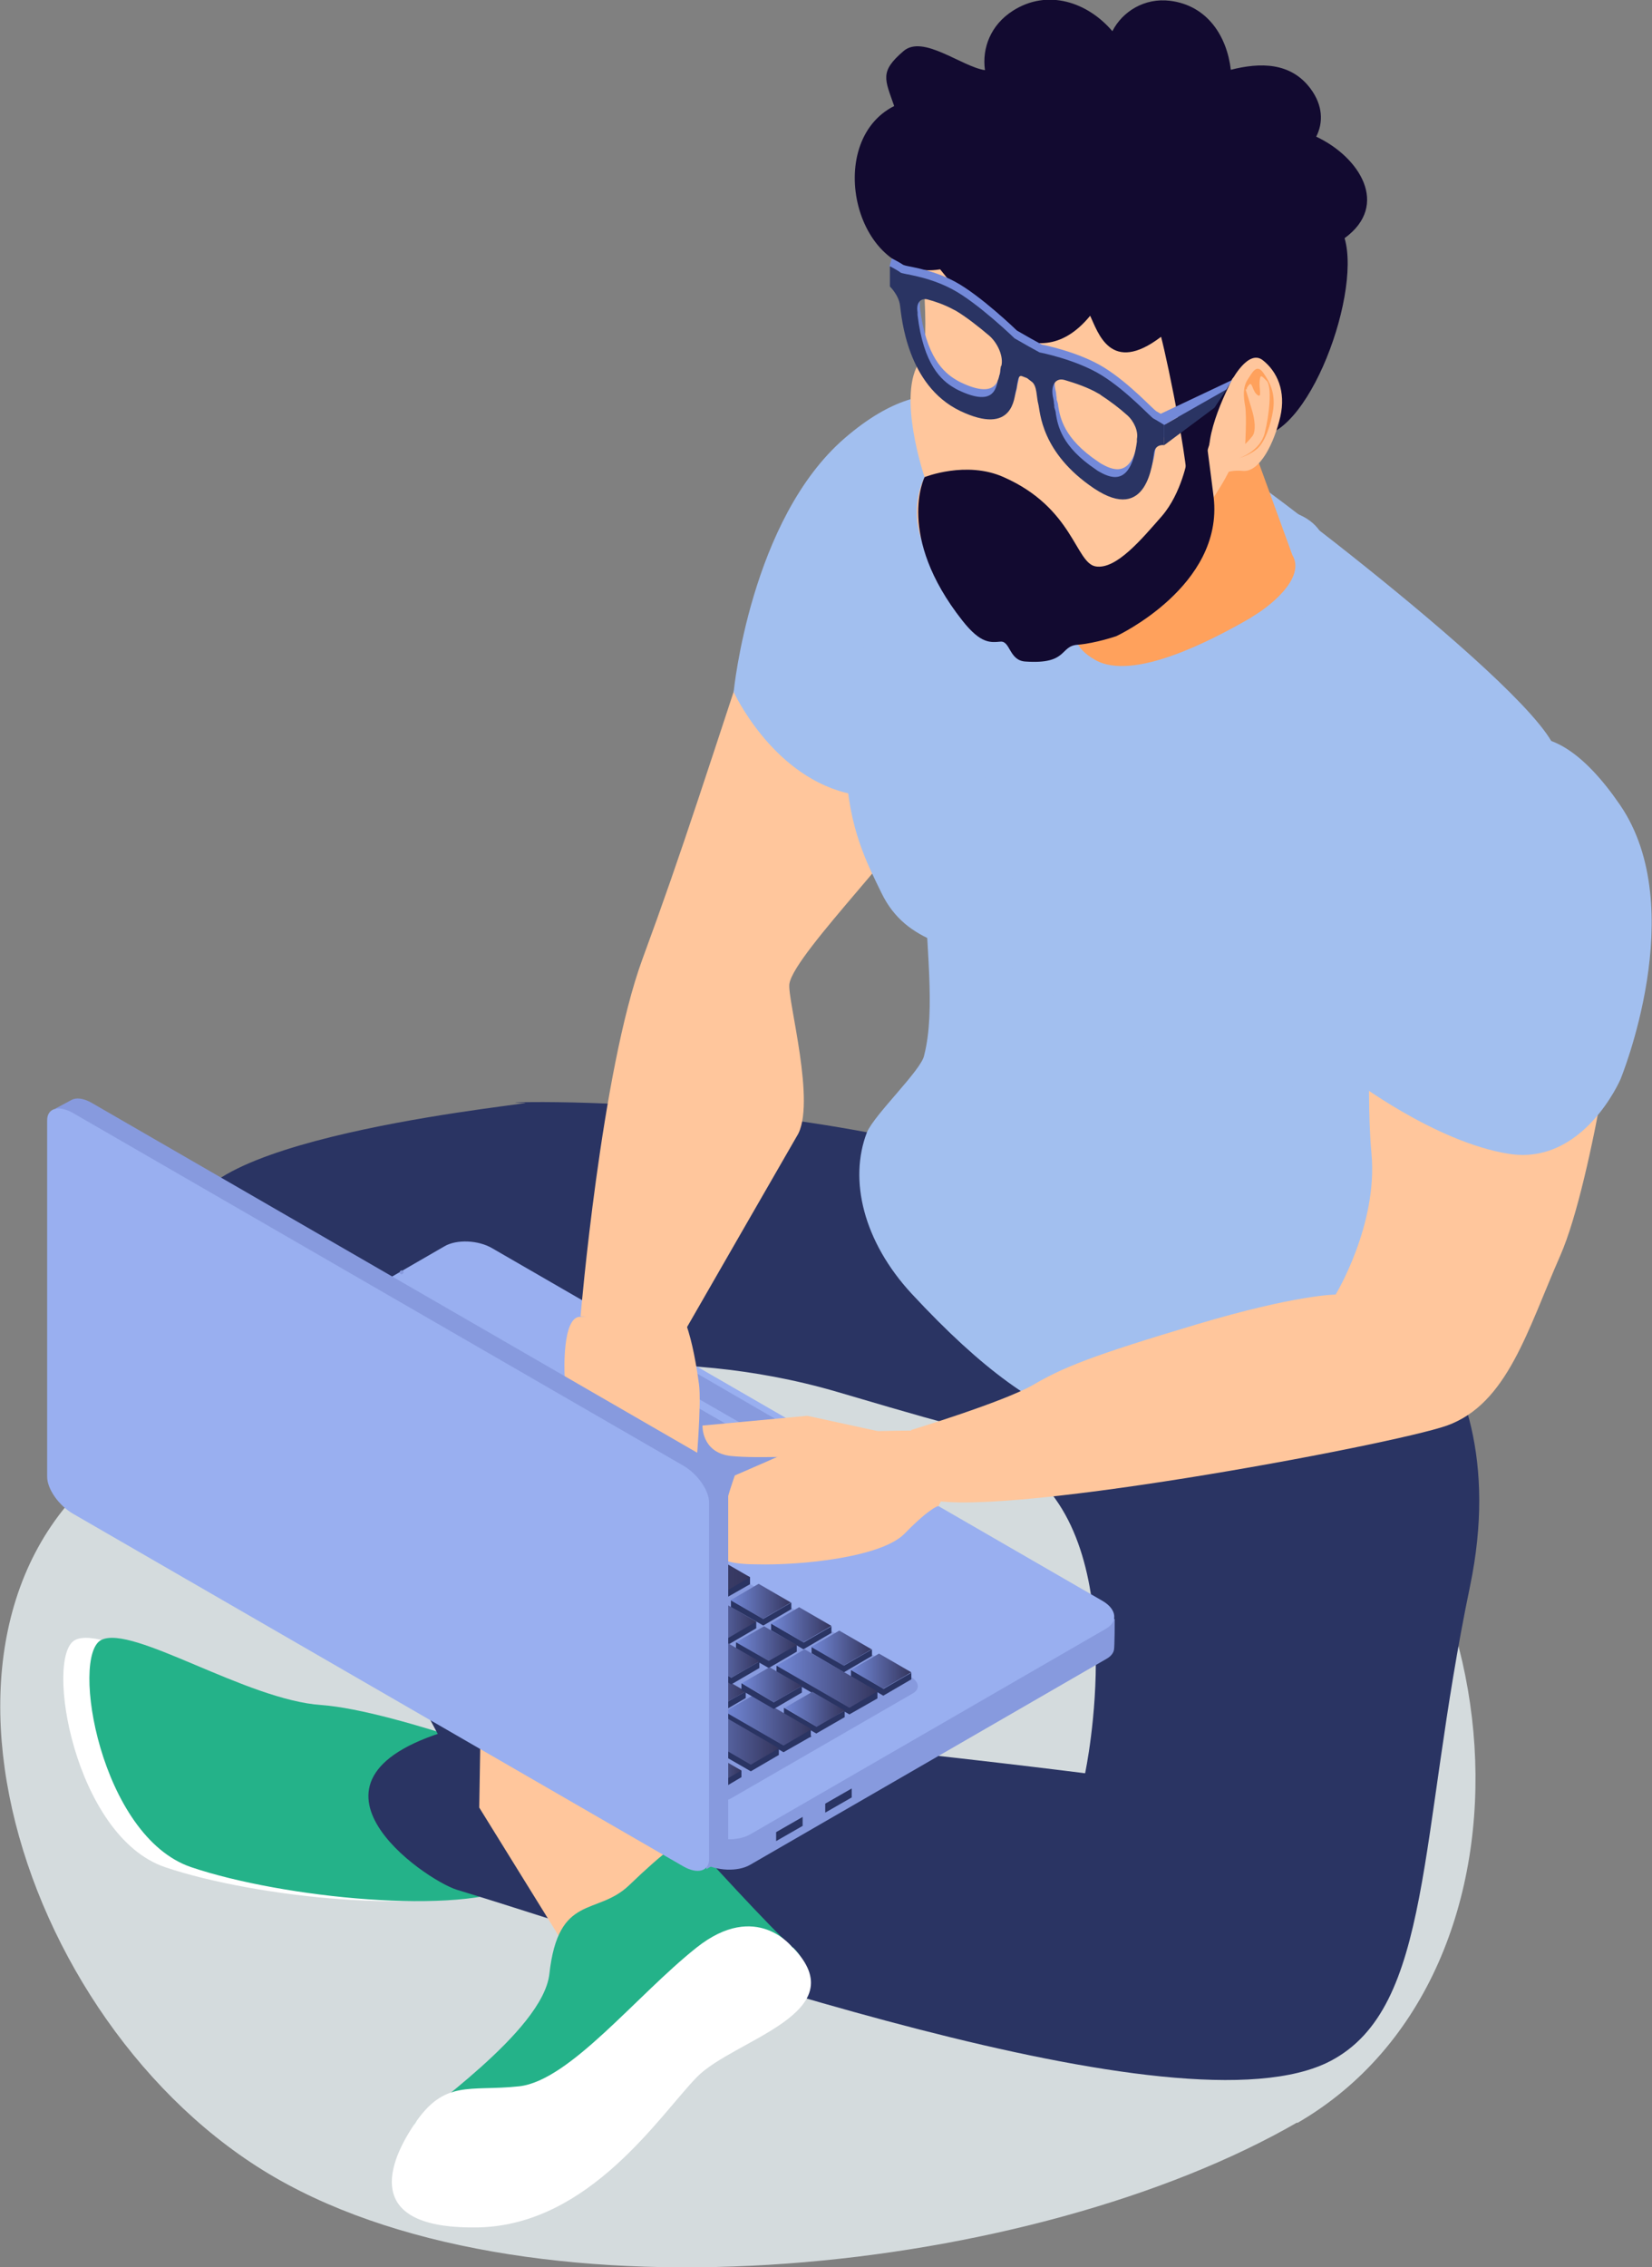 <?xml version="1.0" encoding="UTF-8"?>
<svg xmlns="http://www.w3.org/2000/svg" xmlns:xlink="http://www.w3.org/1999/xlink" viewBox="0 0 42.4 58.16">
  <rect x="0" y="0" width="42.4" height="58.16" fill="#808080" stroke="none"/>
  <defs>
    <style>
      .cls-1 {
        fill: url(#linear-gradient-38);
      }

      .cls-1, .cls-2, .cls-3, .cls-4, .cls-5, .cls-6, .cls-7, .cls-8, .cls-9, .cls-10, .cls-11, .cls-12, .cls-13, .cls-14, .cls-15, .cls-16, .cls-17, .cls-18, .cls-19, .cls-20, .cls-21, .cls-22, .cls-23, .cls-24, .cls-25, .cls-26, .cls-27, .cls-28, .cls-29, .cls-30, .cls-31, .cls-32, .cls-33, .cls-34, .cls-35, .cls-36, .cls-37, .cls-38, .cls-39, .cls-40, .cls-41, .cls-42, .cls-43, .cls-44, .cls-45, .cls-46, .cls-47, .cls-48, .cls-49, .cls-50, .cls-51, .cls-52, .cls-53, .cls-54, .cls-55, .cls-56, .cls-57, .cls-58, .cls-59, .cls-60, .cls-61, .cls-62, .cls-63, .cls-64, .cls-65, .cls-66, .cls-67, .cls-68, .cls-69, .cls-70, .cls-71, .cls-72, .cls-73, .cls-74, .cls-75, .cls-76, .cls-77, .cls-78, .cls-79, .cls-80, .cls-81, .cls-82, .cls-83 {
        stroke-width: 0px;
      }

      .cls-2 {
        fill: url(#linear-gradient-12);
      }

      .cls-3 {
        fill: url(#linear-gradient-17);
      }

      .cls-4 {
        fill: url(#linear-gradient-19);
      }

      .cls-5 {
        fill: url(#linear-gradient-33);
      }

      .cls-6 {
        fill: url(#linear-gradient);
      }

      .cls-7 {
        fill: url(#linear-gradient-62);
      }

      .cls-8 {
        fill: url(#linear-gradient-67);
      }

      .cls-9 {
        fill: url(#linear-gradient-57);
      }

      .cls-10 {
        fill: #7389d9;
      }

      .cls-11 {
        fill: #a2bfef;
      }

      .cls-12 {
        fill: url(#linear-gradient-21);
      }

      .cls-13 {
        fill: url(#linear-gradient-6);
      }

      .cls-14 {
        fill: #120a30;
      }

      .cls-84 {
        isolation: isolate;
      }

      .cls-15 {
        fill: url(#linear-gradient-42);
      }

      .cls-16 {
        fill: #ffc69c;
      }

      .cls-17 {
        fill: url(#linear-gradient-15);
      }

      .cls-18 {
        fill: url(#linear-gradient-11);
      }

      .cls-19 {
        fill: #879ade;
      }

      .cls-20 {
        fill: url(#linear-gradient-5);
      }

      .cls-21 {
        fill: #99aff0;
      }

      .cls-22 {
        fill: url(#linear-gradient-31);
      }

      .cls-23 {
        fill: url(#linear-gradient-71);
      }

      .cls-24 {
        fill: url(#linear-gradient-58);
      }

      .cls-25 {
        fill: url(#linear-gradient-63);
      }

      .cls-26 {
        fill: url(#linear-gradient-34);
      }

      .cls-27 {
        fill: url(#linear-gradient-41);
      }

      .cls-28 {
        fill: url(#linear-gradient-40);
      }

      .cls-29 {
        fill: url(#linear-gradient-66);
      }

      .cls-30 {
        fill: url(#linear-gradient-13);
      }

      .cls-31 {
        fill: url(#linear-gradient-23);
      }

      .cls-32 {
        fill: url(#linear-gradient-25);
      }

      .cls-33 {
        fill: url(#linear-gradient-43);
      }

      .cls-34 {
        fill: url(#linear-gradient-16);
      }

      .cls-35 {
        fill: url(#linear-gradient-22);
      }

      .cls-36 {
        fill: url(#linear-gradient-54);
      }

      .cls-37 {
        fill: url(#linear-gradient-55);
      }

      .cls-38 {
        fill: #fff;
      }

      .cls-39 {
        fill: url(#linear-gradient-35);
      }

      .cls-40 {
        fill: url(#linear-gradient-50);
      }

      .cls-41 {
        fill: url(#linear-gradient-32);
      }

      .cls-42 {
        fill: url(#linear-gradient-60);
      }

      .cls-43 {
        fill: url(#linear-gradient-59);
      }

      .cls-44 {
        fill: url(#linear-gradient-20);
      }

      .cls-45 {
        fill: url(#linear-gradient-14);
      }

      .cls-46 {
        fill: url(#linear-gradient-2);
      }

      .cls-47 {
        fill: url(#linear-gradient-52);
      }

      .cls-48 {
        fill: #24b289;
      }

      .cls-49 {
        fill: url(#linear-gradient-45);
      }

      .cls-50 {
        fill: #d4dbdd;
        mix-blend-mode: multiply;
      }

      .cls-51 {
        fill: url(#linear-gradient-7);
      }

      .cls-52 {
        fill: url(#linear-gradient-39);
      }

      .cls-53 {
        fill: url(#linear-gradient-3);
      }

      .cls-54 {
        fill: #2a3463;
      }

      .cls-55 {
        fill: #ffa15c;
      }

      .cls-56 {
        fill: url(#linear-gradient-69);
      }

      .cls-57 {
        fill: url(#linear-gradient-9);
      }

      .cls-58 {
        fill: url(#linear-gradient-27);
      }

      .cls-59 {
        fill: url(#linear-gradient-53);
      }

      .cls-60 {
        fill: url(#linear-gradient-65);
      }

      .cls-61 {
        fill: url(#linear-gradient-36);
      }

      .cls-62 {
        fill: url(#linear-gradient-48);
      }

      .cls-63 {
        fill: url(#linear-gradient-49);
      }

      .cls-64 {
        fill: url(#linear-gradient-8);
      }

      .cls-65 {
        fill: url(#linear-gradient-47);
      }

      .cls-66 {
        fill: url(#linear-gradient-24);
      }

      .cls-67 {
        fill: url(#linear-gradient-26);
      }

      .cls-68 {
        fill: url(#linear-gradient-61);
      }

      .cls-69 {
        fill: url(#linear-gradient-18);
      }

      .cls-70 {
        fill: url(#linear-gradient-51);
      }

      .cls-71 {
        fill: url(#linear-gradient-30);
      }

      .cls-72 {
        fill: url(#linear-gradient-44);
      }

      .cls-73 {
        fill: url(#linear-gradient-68);
      }

      .cls-74 {
        fill: url(#linear-gradient-72);
      }

      .cls-75 {
        fill: url(#linear-gradient-29);
      }

      .cls-76 {
        fill: url(#linear-gradient-46);
      }

      .cls-77 {
        fill: url(#linear-gradient-64);
      }

      .cls-78 {
        fill: url(#linear-gradient-28);
      }

      .cls-79 {
        fill: url(#linear-gradient-56);
      }

      .cls-80 {
        fill: url(#linear-gradient-10);
      }

      .cls-81 {
        fill: url(#linear-gradient-70);
      }

      .cls-82 {
        fill: url(#linear-gradient-4);
      }

      .cls-83 {
        fill: url(#linear-gradient-37);
      }
    </style>
    <linearGradient id="linear-gradient" x1="18.75" y1="41.08" x2="20.31" y2="41.08" gradientUnits="userSpaceOnUse">
      <stop offset="0" stop-color="#7389d9"/>
      <stop offset="1" stop-color="#34355d"/>
    </linearGradient>
    <linearGradient id="linear-gradient-2" x1="19.79" y1="41.68" x2="21.34" y2="41.68" xlink:href="#linear-gradient"/>
    <linearGradient id="linear-gradient-3" x1="20.82" y1="42.27" x2="22.38" y2="42.27" xlink:href="#linear-gradient"/>
    <linearGradient id="linear-gradient-4" x1="21.84" y1="42.87" x2="23.39" y2="42.87" xlink:href="#linear-gradient"/>
    <linearGradient id="linear-gradient-5" x1="11.49" y1="38.64" x2="19.25" y2="38.64" xlink:href="#linear-gradient"/>
    <linearGradient id="linear-gradient-6" x1="8.58" y1="34.83" x2="9.79" y2="34.83" xlink:href="#linear-gradient"/>
    <linearGradient id="linear-gradient-7" x1="9.3" y1="35.54" x2="10.86" y2="35.54" xlink:href="#linear-gradient"/>
    <linearGradient id="linear-gradient-8" x1="10.65" y1="36.02" x2="11.86" y2="36.02" xlink:href="#linear-gradient"/>
    <linearGradient id="linear-gradient-9" x1="4.31" y1="37.54" x2="5.58" y2="37.54" xlink:href="#linear-gradient"/>
    <linearGradient id="linear-gradient-10" x1="5.34" y1="38.14" x2="6.61" y2="38.14" xlink:href="#linear-gradient"/>
    <linearGradient id="linear-gradient-11" x1="17.76" y1="45.31" x2="19.03" y2="45.31" xlink:href="#linear-gradient"/>
    <linearGradient id="linear-gradient-12" x1="7.51" y1="35.59" x2="9.06" y2="35.59" xlink:href="#linear-gradient"/>
    <linearGradient id="linear-gradient-13" x1="8.51" y1="36.17" x2="10.06" y2="36.17" xlink:href="#linear-gradient"/>
    <linearGradient id="linear-gradient-14" x1="18.89" y1="42.16" x2="20.45" y2="42.16" xlink:href="#linear-gradient"/>
    <linearGradient id="linear-gradient-15" x1="17.86" y1="41.57" x2="19.41" y2="41.57" xlink:href="#linear-gradient"/>
    <linearGradient id="linear-gradient-16" x1="16.82" y1="40.97" x2="18.38" y2="40.97" xlink:href="#linear-gradient"/>
    <linearGradient id="linear-gradient-17" x1="15.79" y1="40.37" x2="17.34" y2="40.37" xlink:href="#linear-gradient"/>
    <linearGradient id="linear-gradient-18" x1="14.75" y1="39.77" x2="16.31" y2="39.77" xlink:href="#linear-gradient"/>
    <linearGradient id="linear-gradient-19" x1="13.72" y1="39.18" x2="15.27" y2="39.18" xlink:href="#linear-gradient"/>
    <linearGradient id="linear-gradient-20" x1="12.68" y1="38.58" x2="14.24" y2="38.58" xlink:href="#linear-gradient"/>
    <linearGradient id="linear-gradient-21" x1="11.65" y1="37.98" x2="13.2" y2="37.98" xlink:href="#linear-gradient"/>
    <linearGradient id="linear-gradient-22" x1="10.61" y1="37.38" x2="12.17" y2="37.38" xlink:href="#linear-gradient"/>
    <linearGradient id="linear-gradient-23" x1="9.58" y1="36.79" x2="11.13" y2="36.79" xlink:href="#linear-gradient"/>
    <linearGradient id="linear-gradient-24" x1="19.93" y1="43.06" x2="22.52" y2="43.06" xlink:href="#linear-gradient"/>
    <linearGradient id="linear-gradient-25" x1="6.67" y1="36.22" x2="8.73" y2="36.22" xlink:href="#linear-gradient"/>
    <linearGradient id="linear-gradient-26" x1="20.13" y1="43.85" x2="21.68" y2="43.85" xlink:href="#linear-gradient"/>
    <linearGradient id="linear-gradient-27" x1="5.83" y1="36.78" x2="8.11" y2="36.78" xlink:href="#linear-gradient"/>
    <linearGradient id="linear-gradient-28" x1="16.48" y1="42.71" x2="18.03" y2="42.71" xlink:href="#linear-gradient"/>
    <linearGradient id="linear-gradient-29" x1="15.36" y1="42.08" x2="16.91" y2="42.08" xlink:href="#linear-gradient"/>
    <linearGradient id="linear-gradient-30" x1="14.24" y1="41.44" x2="15.79" y2="41.44" xlink:href="#linear-gradient"/>
    <linearGradient id="linear-gradient-31" x1="13.12" y1="40.8" x2="14.67" y2="40.8" xlink:href="#linear-gradient"/>
    <linearGradient id="linear-gradient-32" x1="12" y1="40.17" x2="13.55" y2="40.17" xlink:href="#linear-gradient"/>
    <linearGradient id="linear-gradient-33" x1="10.87" y1="39.53" x2="12.43" y2="39.53" xlink:href="#linear-gradient"/>
    <linearGradient id="linear-gradient-34" x1="9.75" y1="38.9" x2="11.31" y2="38.9" xlink:href="#linear-gradient"/>
    <linearGradient id="linear-gradient-35" x1="8.63" y1="38.26" x2="10.19" y2="38.26" xlink:href="#linear-gradient"/>
    <linearGradient id="linear-gradient-36" x1="7.51" y1="37.62" x2="9.07" y2="37.62" xlink:href="#linear-gradient"/>
    <linearGradient id="linear-gradient-37" x1="17.59" y1="43.36" x2="19.14" y2="43.36" xlink:href="#linear-gradient"/>
    <linearGradient id="linear-gradient-38" x1="18.6" y1="44.14" x2="20.83" y2="44.14" xlink:href="#linear-gradient"/>
    <linearGradient id="linear-gradient-39" x1="4.98" y1="37.35" x2="7.57" y2="37.35" xlink:href="#linear-gradient"/>
    <linearGradient id="linear-gradient-40" x1="7.05" y1="38.24" x2="8.61" y2="38.24" xlink:href="#linear-gradient"/>
    <linearGradient id="linear-gradient-41" x1="16.37" y1="43.62" x2="17.92" y2="43.62" xlink:href="#linear-gradient"/>
    <linearGradient id="linear-gradient-42" x1="15.33" y1="43.02" x2="16.89" y2="43.02" xlink:href="#linear-gradient"/>
    <linearGradient id="linear-gradient-43" x1="14.3" y1="42.43" x2="15.85" y2="42.43" xlink:href="#linear-gradient"/>
    <linearGradient id="linear-gradient-44" x1="13.26" y1="41.83" x2="14.82" y2="41.83" xlink:href="#linear-gradient"/>
    <linearGradient id="linear-gradient-45" x1="12.23" y1="41.23" x2="13.78" y2="41.23" xlink:href="#linear-gradient"/>
    <linearGradient id="linear-gradient-46" x1="11.19" y1="40.63" x2="12.75" y2="40.63" xlink:href="#linear-gradient"/>
    <linearGradient id="linear-gradient-47" x1="10.16" y1="40.03" x2="11.71" y2="40.03" xlink:href="#linear-gradient"/>
    <linearGradient id="linear-gradient-48" x1="9.12" y1="39.43" x2="10.68" y2="39.43" xlink:href="#linear-gradient"/>
    <linearGradient id="linear-gradient-49" x1="8.09" y1="38.84" x2="9.64" y2="38.84" xlink:href="#linear-gradient"/>
    <linearGradient id="linear-gradient-50" x1="17.48" y1="44.54" x2="19.99" y2="44.54" xlink:href="#linear-gradient"/>
    <linearGradient id="linear-gradient-51" x1="19.04" y1="43.22" x2="20.58" y2="43.22" xlink:href="#linear-gradient"/>
    <linearGradient id="linear-gradient-52" x1="17.95" y1="42.59" x2="19.49" y2="42.59" xlink:href="#linear-gradient"/>
    <linearGradient id="linear-gradient-53" x1="16.86" y1="41.96" x2="18.4" y2="41.96" xlink:href="#linear-gradient"/>
    <linearGradient id="linear-gradient-54" x1="15.76" y1="41.33" x2="17.31" y2="41.33" xlink:href="#linear-gradient"/>
    <linearGradient id="linear-gradient-55" x1="14.67" y1="40.7" x2="16.22" y2="40.7" xlink:href="#linear-gradient"/>
    <linearGradient id="linear-gradient-56" x1="13.58" y1="40.07" x2="15.13" y2="40.07" xlink:href="#linear-gradient"/>
    <linearGradient id="linear-gradient-57" x1="12.49" y1="39.44" x2="14.04" y2="39.44" xlink:href="#linear-gradient"/>
    <linearGradient id="linear-gradient-58" x1="11.4" y1="38.81" x2="12.95" y2="38.81" xlink:href="#linear-gradient"/>
    <linearGradient id="linear-gradient-59" x1="10.31" y1="38.18" x2="11.86" y2="38.18" xlink:href="#linear-gradient"/>
    <linearGradient id="linear-gradient-60" x1="9.22" y1="37.55" x2="10.76" y2="37.55" xlink:href="#linear-gradient"/>
    <linearGradient id="linear-gradient-61" x1="8.13" y1="36.92" x2="9.67" y2="36.92" xlink:href="#linear-gradient"/>
    <linearGradient id="linear-gradient-62" x1="16.73" y1="44.71" x2="18" y2="44.71" xlink:href="#linear-gradient"/>
    <linearGradient id="linear-gradient-63" x1="15.69" y1="44.11" x2="16.96" y2="44.11" xlink:href="#linear-gradient"/>
    <linearGradient id="linear-gradient-64" x1="14.66" y1="43.51" x2="15.93" y2="43.51" xlink:href="#linear-gradient"/>
    <linearGradient id="linear-gradient-65" x1="13.62" y1="42.91" x2="14.89" y2="42.91" xlink:href="#linear-gradient"/>
    <linearGradient id="linear-gradient-66" x1="12.59" y1="42.31" x2="13.86" y2="42.31" xlink:href="#linear-gradient"/>
    <linearGradient id="linear-gradient-67" x1="11.55" y1="41.72" x2="12.82" y2="41.72" xlink:href="#linear-gradient"/>
    <linearGradient id="linear-gradient-68" x1="10.52" y1="41.12" x2="11.79" y2="41.12" xlink:href="#linear-gradient"/>
    <linearGradient id="linear-gradient-69" x1="9.48" y1="40.52" x2="10.75" y2="40.52" xlink:href="#linear-gradient"/>
    <linearGradient id="linear-gradient-70" x1="8.45" y1="39.92" x2="9.72" y2="39.92" xlink:href="#linear-gradient"/>
    <linearGradient id="linear-gradient-71" x1="7.41" y1="39.32" x2="8.68" y2="39.32" xlink:href="#linear-gradient"/>
    <linearGradient id="linear-gradient-72" x1="6.38" y1="38.72" x2="7.65" y2="38.72" xlink:href="#linear-gradient"/>
  </defs>
  <g class="cls-84">
    <g id="Layer_2" data-name="Layer 2">
      <g id="Layer_1-2" data-name="Layer 1">
        <g>
          <g>
            <path class="cls-50" d="m33.29,54.45c-6.71,3.87-19.48,5.31-26.23,1.41-6.75-3.9-10.11-15-3.4-18.87,6.71-3.87,21.89-5.79,28.64-1.89,6.75,3.9,7.7,15.48,1,19.36Z"/>
            <g>
              <g>
                <path class="cls-38" d="m13.81,45.55s-4.3-1.67-6.23-1.81c-1.93-.13-4.85-2.07-5.65-1.67-.8.4-.03,5.04,2.31,5.83,2.34.79,6.92,1.25,8.43.46,1.51-.79,1.14-2.81,1.14-2.81Z"/>
                <path class="cls-48" d="m14.48,45.55s-4.3-1.67-6.23-1.81c-1.93-.13-4.85-2.07-5.65-1.67-.8.4-.03,5.04,2.31,5.83,2.34.79,6.92,1.25,8.43.46,1.51-.79,1.14-2.81,1.14-2.81Z"/>
                <path class="cls-54" d="m34.34,32.01s4.72,2.26,3.39,8.68c-1.34,6.43-.95,10.8-3.58,12.18-3.84,2.01-16.87-2.71-22.42-4.39-.82-.25-4.68-2.88,0-4.15,2.23-.61,16.12,1.16,16.12,1.16,0,0,1.24-5.8-1.54-7.83l-2.79-2.03s-.78-2.88,2.79-4.6c3.57-1.72,8.04.98,8.04.98Z"/>
                <path class="cls-54" d="m30.1,31.89c-6.19-4.17-18.75-3.58-16.64-3.6.59,0-8.74.83-8.54,2.99.2,2.19,8.42,17.08,8.42,17.08,0,0,.11-.64,1.18-2.01,1.17-1.48,2.9.01,2.9.01l-4.22-11.06s3.87-.89,8.3.41c4.23,1.25,2.81.76,2.81.76,0,0,7.29-3.58,5.78-4.59Z"/>
                <path class="cls-11" d="m38.27,31.53c-.84,3.8-1.08,3.89-1.61,4.2,0,0-3.14.74-4.36.9-3.36.42-5.23.51-8.9-3.44-1.24-1.34-1.62-2.92-1.15-4.14.2-.47,1.41-1.61,1.47-1.98.3-1.18.04-2.78,0-4.75,0-.54-.02-1.12-.07-1.73-.11-1.45-1.58-6.69-.59-8.36.06-.29.26-.55.62-.76l.87-.5c.96-.55,2.57-.47,3.64.14l3.69,1.02c.57.34,9.5,7.09,7.88,7.49.18.39.04.88.24,2.16.35,2.17-1.29,7.73-1.73,9.75Z"/>
                <path class="cls-11" d="m32.42,13.03c-1.68-.03-2.22.53-2.22.53l-2.37.75s-2.01,2.41,0,3.21c2.01.8,5-.65,5.82-1.98.81-1.33.45-2.48-1.22-2.51Z"/>
                <path class="cls-55" d="m32.1,15.85c-.97.56-3.01,1.64-3.99,1.08-1.15-.65-.07-1.5-.18-1.73-.05,0-.51-3.21-.51-3.21l2.74-.67c.25.13,1.63-.87,1.63-.87l1.38,3.79c.31.51-.37,1.19-1.06,1.6Z"/>
                <path class="cls-16" d="m14.01,43.88l-1.68.67-.03,1.82,2.23,3.6s1.43-1.32,1.83-1.19c.4.12,1.07.48,1.07,0,0-.3,1.02-.22.8-.81-.13-.36-2.05-2.88-2.05-2.88l-2.17-1.2Z"/>
                <g>
                  <path class="cls-48" d="m16.15,48.36c-.83.8-1.82.2-2.05,2.28-.17,1.49-3.37,3.6-3.46,3.85-.09.25-.75,2.64,2.63,1.74s4.19-3.58,6.02-4.11c1.84-.54,1.52-1.79,1.05-2.17-.47-.38-2.53-2.65-2.53-2.65,0,0,.2-.73-1.66,1.06Z"/>
                  <path class="cls-38" d="m20.34,49.96s-.92-1.22-2.46,0c-1.54,1.22-3.25,3.41-4.55,3.56-1.29.14-1.92-.19-2.7.98-.78,1.16-1.19,2.7,1.66,2.64,2.85-.07,4.65-2.89,5.6-3.86.94-.96,4.1-1.63,2.46-3.32Z"/>
                </g>
              </g>
              <g>
                <g>
                  <g>
                    <g>
                      <path class="cls-19" d="m28.6,41.53l-.55.18-15.42-8.91c-.36-.21-.91-.23-1.22-.05l-8.9,5.14-.45-.34v.83c.02.13.12.26.3.36l15.67,9.05c.36.21.91.23,1.22.05l9.14-5.28c.11-.06.18-.14.2-.23.02-.07.02-.8.02-.8Z"/>
                      <path class="cls-21" d="m18.03,47.01l-15.67-9.05c-.36-.21-.4-.53-.09-.71l9.14-5.28c.31-.18.86-.16,1.22.05l15.67,9.05c.36.21.4.53.09.71l-9.14,5.28c-.31.18-.86.16-1.22-.05Z"/>
                      <polygon class="cls-54" points="20.6 46.84 19.92 47.23 19.92 47 20.6 46.61 20.6 46.84"/>
                      <polygon class="cls-54" points="21.86 46.11 21.18 46.5 21.18 46.27 21.86 45.88 21.86 46.11"/>
                    </g>
                    <path class="cls-19" d="m3.83,37.9l14.21,8.2c.22.12.54.14.73.03l4.66-2.69c.19-.11.16-.3-.05-.42l-14.21-8.2c-.22-.12-.54-.14-.73-.03l-4.66,2.69c-.19.11-.16.3.05.42Z"/>
                    <g>
                      <g>
                        <polygon class="cls-54" points="19.25 40.64 18.53 41.05 11.49 36.99 11.49 36.81 19.25 40.46 19.25 40.64"/>
                        <g>
                          <path class="cls-54" d="m19.59,41.53l-.83-.48s0,.18,0,.18c.01,0,.83.47.83.47l.72-.42v-.17l-.72.42Z"/>
                          <path class="cls-6" d="m19.47,40.63l-.72.42s.83.48.83.48l.72-.42s-.83-.48-.83-.48Z"/>
                        </g>
                        <g>
                          <path class="cls-54" d="m20.62,42.13l-.83-.48v.17s.83.49.83.49l.72-.42v-.17l-.72.42Z"/>
                          <path class="cls-46" d="m20.51,41.23l-.72.42.83.48.72-.42s-.83-.48-.83-.48Z"/>
                        </g>
                        <g>
                          <path class="cls-54" d="m21.66,42.72l-.83-.48v.17s.83.49.83.49l.72-.42v-.17l-.72.42Z"/>
                          <path class="cls-53" d="m21.54,41.83l-.72.42.83.48.72-.42s-.83-.48-.83-.48Z"/>
                        </g>
                        <g>
                          <path class="cls-54" d="m22.67,43.32l-.83-.48v.17s.83.49.83.49l.72-.42v-.17l-.72.42Z"/>
                          <path class="cls-82" d="m22.56,42.42l-.72.42.83.48.72-.42s-.83-.48-.83-.48Z"/>
                        </g>
                        <polygon class="cls-20" points="19.25 40.46 18.53 40.88 11.49 36.81 12.21 36.4 19.25 40.46"/>
                        <g>
                          <polygon class="cls-54" points="9.41 35.35 8.58 34.87 8.58 34.7 9.79 34.96 9.79 35.13 9.41 35.35"/>
                          <polygon class="cls-54" points="10.13 36.16 9.3 35.68 9.3 35.5 10.86 35.57 10.86 35.74 10.13 36.16"/>
                          <polygon class="cls-54" points="11.48 36.55 10.65 36.07 10.65 35.89 11.86 36.15 11.86 36.33 11.48 36.55"/>
                          <polygon class="cls-13" points="9.41 35.18 8.58 34.7 8.96 34.48 9.79 34.96 9.41 35.18"/>
                          <polygon class="cls-51" points="10.13 35.99 9.3 35.5 10.02 35.09 10.86 35.57 10.13 35.99"/>
                          <polygon class="cls-64" points="11.48 36.38 10.65 35.89 11.03 35.67 11.86 36.15 11.48 36.38"/>
                        </g>
                      </g>
                      <polygon class="cls-54" points="5.14 38.08 4.31 37.6 4.74 37.35 5.58 37.83 5.14 38.08"/>
                      <polygon class="cls-54" points="6.18 38.68 5.34 38.2 5.78 37.94 6.61 38.42 6.18 38.68"/>
                      <polygon class="cls-54" points="8.34 36.22 7.51 35.73 8.23 35.32 9.06 35.8 8.34 36.22"/>
                      <polygon class="cls-54" points="9.38 36.81 8.54 36.33 9.27 35.92 10.1 36.4 9.38 36.81"/>
                      <polygon class="cls-54" points="22.52 43.57 21.8 43.98 19.93 42.9 19.93 42.73 22.52 43.39 22.52 43.57"/>
                      <polygon class="cls-54" points="8.73 36.58 8.01 36.99 6.67 36.22 7.39 35.8 8.73 36.58"/>
                      <polygon class="cls-54" points="7.39 37.61 5.83 36.71 6.55 36.29 8.11 37.19 7.39 37.61"/>
                      <polygon class="cls-54" points="16.2 42.7 15.37 42.21 16.09 41.8 16.92 42.28 16.2 42.7"/>
                      <polygon class="cls-54" points="20.83 44.54 20.11 44.95 18.6 44.08 19.33 43.67 20.83 44.54"/>
                      <polygon class="cls-54" points="6.85 38.27 4.98 37.19 5.71 36.78 7.57 37.85 6.85 38.27"/>
                      <polygon class="cls-54" points="7.89 38.87 7.05 38.39 7.78 37.97 8.61 38.45 7.89 38.87"/>
                      <polygon class="cls-54" points="16.17 43.65 15.33 43.17 16.05 42.75 16.89 43.23 16.17 43.65"/>
                      <polygon class="cls-54" points="19.27 45.44 17.48 44.41 17.48 44.23 19.99 44.85 19.99 45.02 19.27 45.44"/>
                      <rect class="cls-54" x="4.31" y="37.41" width=".51" height=".19"/>
                      <rect class="cls-54" x="5.25" y="37.65" width=".33" height=".15"/>
                      <rect class="cls-54" x="6.06" y="38.25" width=".56" height=".16"/>
                      <rect class="cls-54" x="5.34" y="38.02" width=".57" height=".17"/>
                      <rect class="cls-54" x="7.53" y="35.54" width=".59" height=".17"/>
                      <rect class="cls-54" x="7.34" y="36.99" width=".78" height=".18"/>
                      <rect class="cls-54" x="8.4" y="35.62" width=".65" height=".17"/>
                      <rect class="cls-54" x="7.34" y="36.4" width="1.39" height=".18"/>
                      <rect class="cls-54" x="18.6" y="43.89" width=".52" height=".17"/>
                      <rect class="cls-54" x="6.4" y="37.68" width="1.14" height=".18"/>
                      <rect class="cls-54" x="5.84" y="36.53" width="1.55" height=".17"/>
                      <rect class="cls-54" x="4.98" y="37.01" width=".44" height=".18"/>
                      <rect class="cls-54" x="7.7" y="38.28" width=".91" height=".17"/>
                      <rect class="cls-54" x="20.25" y="44.38" width=".56" height=".18"/>
                      <polygon class="cls-57" points="5.14 37.9 4.31 37.42 4.74 37.17 5.58 37.65 5.14 37.9"/>
                      <polygon class="cls-80" points="6.18 38.5 5.34 38.02 5.78 37.77 6.61 38.25 6.18 38.5"/>
                      <g>
                        <polygon class="cls-54" points="18.59 45.85 17.76 45.37 17.76 45.19 19.03 45.42 19.03 45.59 18.59 45.85"/>
                        <polygon class="cls-18" points="18.59 45.67 17.76 45.19 18.2 44.94 19.03 45.42 18.59 45.67"/>
                      </g>
                      <polygon class="cls-2" points="8.34 36.04 7.51 35.56 8.23 35.14 9.06 35.62 8.34 36.04"/>
                      <g>
                        <rect class="cls-54" x="8.51" y="36.14" width=".73" height=".18"/>
                        <rect class="cls-54" x="9.54" y="36.2" width=".52" height=".18"/>
                        <polygon class="cls-30" points="9.34 36.62 8.51 36.14 9.23 35.72 10.06 36.21 9.34 36.62"/>
                      </g>
                      <g>
                        <polygon class="cls-54" points="19.73 42.79 18.89 42.31 18.89 42.13 20.45 42.2 20.45 42.37 19.73 42.79"/>
                        <polygon class="cls-45" points="19.73 42.61 18.89 42.13 19.61 41.72 20.45 42.2 19.73 42.61"/>
                      </g>
                      <g>
                        <polygon class="cls-54" points="18.69 42.19 17.86 41.71 17.86 41.53 19.41 41.6 19.41 41.77 18.69 42.19"/>
                        <polygon class="cls-17" points="18.69 42.02 17.86 41.53 18.58 41.12 19.41 41.6 18.69 42.02"/>
                      </g>
                      <g>
                        <polygon class="cls-54" points="17.66 41.59 16.82 41.11 16.82 40.94 18.38 41 18.38 41.18 17.66 41.59"/>
                        <polygon class="cls-34" points="17.66 41.42 16.82 40.94 17.54 40.52 18.38 41 17.66 41.42"/>
                      </g>
                      <g>
                        <polygon class="cls-54" points="16.62 41 15.79 40.51 15.79 40.34 17.34 40.4 17.34 40.58 16.62 41"/>
                        <polygon class="cls-3" points="16.62 40.82 15.79 40.34 16.51 39.92 17.34 40.4 16.62 40.82"/>
                      </g>
                      <g>
                        <polygon class="cls-54" points="15.59 40.4 14.75 39.92 14.75 39.74 16.31 39.81 16.31 39.98 15.59 40.4"/>
                        <polygon class="cls-69" points="15.59 40.22 14.75 39.74 15.47 39.33 16.31 39.81 15.59 40.22"/>
                      </g>
                      <g>
                        <polygon class="cls-54" points="14.55 39.8 13.72 39.32 13.72 39.14 15.27 39.21 15.27 39.38 14.55 39.8"/>
                        <polygon class="cls-4" points="14.55 39.63 13.72 39.14 14.44 38.73 15.27 39.21 14.55 39.63"/>
                      </g>
                      <g>
                        <polygon class="cls-54" points="13.52 39.2 12.68 38.72 12.68 38.55 14.24 38.61 14.24 38.79 13.52 39.2"/>
                        <polygon class="cls-44" points="13.52 39.03 12.68 38.55 13.4 38.13 14.24 38.61 13.52 39.03"/>
                      </g>
                      <g>
                        <polygon class="cls-54" points="12.48 38.61 11.65 38.12 11.65 37.95 13.2 38.01 13.2 38.19 12.48 38.61"/>
                        <polygon class="cls-12" points="12.48 38.43 11.65 37.95 12.37 37.53 13.2 38.01 12.48 38.43"/>
                      </g>
                      <g>
                        <polygon class="cls-54" points="11.45 38.01 10.61 37.53 10.61 37.35 12.17 37.42 12.17 37.59 11.45 38.01"/>
                        <polygon class="cls-35" points="11.45 37.83 10.61 37.35 11.34 36.94 12.17 37.42 11.45 37.83"/>
                      </g>
                      <g>
                        <polygon class="cls-54" points="10.41 37.41 9.58 36.93 9.58 36.75 11.13 36.82 11.13 36.99 10.41 37.41"/>
                        <polygon class="cls-31" points="10.41 37.24 9.58 36.75 10.3 36.34 11.13 36.82 10.41 37.24"/>
                      </g>
                      <polygon class="cls-66" points="22.52 43.39 21.8 43.81 19.93 42.73 20.65 42.31 22.52 43.39"/>
                      <polygon class="cls-32" points="8.73 36.4 8.01 36.82 6.67 36.05 7.39 35.63 8.73 36.4"/>
                      <g>
                        <polygon class="cls-54" points="20.95 44.29 20.12 43.81 20.12 43.99 20.95 44.47 21.68 44.05 21.68 43.88 20.95 44.29"/>
                        <path class="cls-67" d="m21.68,43.88l-.83-.48-.71.41s.82.49.82.49l.72-.42Z"/>
                      </g>
                      <polygon class="cls-58" points="7.39 37.44 5.83 36.53 6.55 36.12 8.11 37.02 7.39 37.44"/>
                      <g>
                        <polygon class="cls-54" points="17.31 43.16 16.48 42.68 16.48 42.86 17.31 43.34 18.03 42.92 18.03 42.75 17.31 43.16"/>
                        <polygon class="cls-78" points="18.03 42.75 17.2 42.27 16.48 42.68 17.31 43.16 18.03 42.75"/>
                      </g>
                      <g>
                        <polygon class="cls-54" points="16.19 42.53 15.36 42.05 15.36 42.22 16.19 42.7 16.91 42.28 16.91 42.11 16.19 42.53"/>
                        <polygon class="cls-75" points="16.91 42.11 16.08 41.63 15.36 42.05 16.19 42.53 16.91 42.11"/>
                      </g>
                      <g>
                        <polygon class="cls-54" points="15.07 41.89 14.24 41.41 14.24 41.58 15.07 42.06 15.79 41.65 15.79 41.47 15.07 41.89"/>
                        <polygon class="cls-71" points="15.79 41.47 14.96 40.99 14.24 41.41 15.07 41.89 15.79 41.47"/>
                      </g>
                      <g>
                        <polygon class="cls-54" points="13.95 41.25 13.12 40.77 13.12 40.95 13.95 41.43 14.67 41.01 14.67 40.84 13.95 41.25"/>
                        <polygon class="cls-22" points="14.67 40.84 13.84 40.36 13.12 40.77 13.95 41.25 14.67 40.84"/>
                      </g>
                      <g>
                        <polygon class="cls-54" points="12.83 40.62 12 40.14 12 40.31 12.83 40.79 13.55 40.37 13.55 40.2 12.83 40.62"/>
                        <polygon class="cls-41" points="13.55 40.2 12.72 39.72 12 40.14 12.83 40.62 13.55 40.2"/>
                      </g>
                      <g>
                        <polygon class="cls-54" points="11.71 39.98 10.87 39.5 10.87 39.67 11.71 40.16 12.43 39.74 12.43 39.56 11.71 39.98"/>
                        <polygon class="cls-5" points="12.43 39.56 11.6 39.08 10.87 39.5 11.71 39.98 12.43 39.56"/>
                      </g>
                      <g>
                        <polygon class="cls-54" points="10.59 39.34 9.75 38.86 9.75 39.04 10.59 39.52 11.31 39.1 11.31 38.93 10.59 39.34"/>
                        <polygon class="cls-26" points="11.31 38.93 10.48 38.45 9.75 38.86 10.59 39.34 11.31 38.93"/>
                      </g>
                      <g>
                        <polygon class="cls-54" points="9.47 38.71 8.63 38.23 8.63 38.4 9.47 38.88 10.19 38.47 10.19 38.29 9.47 38.71"/>
                        <polygon class="cls-39" points="10.19 38.29 9.35 37.81 8.63 38.23 9.47 38.71 10.19 38.29"/>
                      </g>
                      <g>
                        <polygon class="cls-54" points="8.35 38.07 7.51 37.59 7.51 37.77 8.35 38.25 9.07 37.83 9.07 37.66 8.35 38.07"/>
                        <polygon class="cls-61" points="9.07 37.66 8.23 37.17 7.51 37.59 8.35 38.07 9.07 37.66"/>
                      </g>
                      <g>
                        <polygon class="cls-54" points="18.42 43.8 17.59 43.32 17.59 43.5 18.42 43.98 19.14 43.56 19.14 43.39 18.42 43.8"/>
                        <polygon class="cls-83" points="19.14 43.39 18.31 42.91 17.59 43.32 18.42 43.8 19.14 43.39"/>
                      </g>
                      <polygon class="cls-1" points="20.83 44.36 20.11 44.78 18.6 43.91 19.33 43.49 20.83 44.36"/>
                      <polygon class="cls-52" points="6.85 38.1 4.98 37.02 5.71 36.6 7.57 37.68 6.85 38.1"/>
                      <polygon class="cls-28" points="7.89 38.69 7.05 38.21 7.78 37.8 8.61 38.28 7.89 38.69"/>
                      <g>
                        <polygon class="cls-54" points="17.2 44.07 16.37 43.59 16.37 43.76 17.2 44.25 17.92 43.83 17.92 43.65 17.2 44.07"/>
                        <polygon class="cls-27" points="17.92 43.65 17.09 43.17 16.37 43.59 17.2 44.07 17.92 43.65"/>
                      </g>
                      <g>
                        <polygon class="cls-54" points="16.17 43.47 15.33 42.99 15.33 43.17 16.17 43.65 16.89 43.23 16.89 43.06 16.17 43.47"/>
                        <polygon class="cls-15" points="16.89 43.06 16.05 42.58 15.33 42.99 16.17 43.47 16.89 43.06"/>
                      </g>
                      <g>
                        <polygon class="cls-54" points="15.13 42.87 14.3 42.39 14.3 42.57 15.13 43.05 15.85 42.63 15.85 42.46 15.13 42.87"/>
                        <polygon class="cls-33" points="15.85 42.46 15.02 41.98 14.3 42.39 15.13 42.87 15.85 42.46"/>
                      </g>
                      <g>
                        <polygon class="cls-54" points="14.1 42.28 13.26 41.8 13.26 41.97 14.1 42.45 14.82 42.03 14.82 41.86 14.1 42.28"/>
                        <polygon class="cls-72" points="14.82 41.86 13.98 41.38 13.26 41.8 14.1 42.28 14.82 41.86"/>
                      </g>
                      <g>
                        <polygon class="cls-54" points="13.06 41.68 12.23 41.2 12.23 41.37 13.06 41.85 13.78 41.44 13.78 41.26 13.06 41.68"/>
                        <polygon class="cls-49" points="13.78 41.26 12.95 40.78 12.23 41.2 13.06 41.68 13.78 41.26"/>
                      </g>
                      <g>
                        <polygon class="cls-54" points="12.03 41.08 11.19 40.6 11.19 40.77 12.03 41.25 12.75 40.84 12.75 40.66 12.03 41.08"/>
                        <polygon class="cls-76" points="12.75 40.66 11.91 40.18 11.19 40.6 12.03 41.08 12.75 40.66"/>
                      </g>
                      <g>
                        <polygon class="cls-54" points="10.99 40.48 10.16 40 10.16 40.17 10.99 40.66 11.71 40.24 11.71 40.06 10.99 40.48"/>
                        <polygon class="cls-65" points="11.71 40.06 10.88 39.58 10.16 40 10.99 40.48 11.71 40.06"/>
                      </g>
                      <g>
                        <polygon class="cls-54" points="9.96 39.88 9.12 39.4 9.12 39.58 9.96 40.06 10.68 39.64 10.68 39.47 9.96 39.88"/>
                        <polygon class="cls-62" points="10.68 39.47 9.85 38.99 9.12 39.4 9.96 39.88 10.68 39.47"/>
                      </g>
                      <g>
                        <polygon class="cls-54" points="8.92 39.28 8.09 38.8 8.09 38.98 8.92 39.46 9.64 39.04 9.64 38.87 8.92 39.28"/>
                        <polygon class="cls-63" points="9.64 38.87 8.81 38.39 8.09 38.8 8.92 39.28 9.64 38.87"/>
                      </g>
                      <polygon class="cls-40" points="19.27 45.27 17.48 44.23 18.2 43.81 19.99 44.85 19.27 45.27"/>
                      <g>
                        <path class="cls-21" d="m19.71,36.93l2.62,1.51-2.62-1.51Z"/>
                        <polygon class="cls-21" points="22.16 38.54 22.33 38.64 22.16 38.54 22.16 38.54"/>
                        <path class="cls-19" d="m14.44,37.1l4.63,2.67c.26.15.67.17.89.04l2.19-1.26-2.62-1.51-2.8-1.61-2.36,1.36c-.06.04-.1.08-.13.13.03.07.1.13.19.19Z"/>
                        <path class="cls-21" d="m22.16,38.54l-2.62-1.51,2.62,1.51Z"/>
                        <path class="cls-38" d="m22.57,37.95l-2.32-1.34-.55.32,2.62,1.51.31-.18c.06-.04.1-.08.13-.13-.03-.07-.1-.13-.19-.19Z"/>
                        <path class="cls-19" d="m19.71,36.93l-.17-.1.55-.32-2.14-1.24c-.26-.15-.67-.17-.89-.04l-.13.08,2.8,1.61h0Z"/>
                        <polygon class="cls-21" points="19.53 37.03 16.74 35.42 19.53 37.03 19.53 37.03"/>
                        <g>
                          <path class="cls-21" d="m14.44,37.3l4.63,2.67c.26.15.67.17.89.04l2.36-1.36-.17-.1-2.19,1.26c-.23.13-.63.12-.89-.04l-4.63-2.67c-.1-.06-.16-.12-.19-.19-.06.13,0,.28.19.39Z"/>
                          <path class="cls-21" d="m22.76,38.14s-.07.09-.13.13l-.31.18-2.62-1.51-2.8-1.61-.17.1,2.8,1.61,2.62,1.51.17.1.31-.18c.15-.08.19-.21.13-.33Z"/>
                          <polygon class="cls-21" points="20.25 36.61 20.08 36.51 19.53 36.83 19.71 36.93 20.25 36.61"/>
                        </g>
                      </g>
                      <g>
                        <polygon class="cls-54" points="19.86 43.67 19.03 43.18 19.03 43.36 19.86 43.84 20.58 43.42 20.58 43.25 19.86 43.67"/>
                        <path class="cls-70" d="m20.58,43.25l-.83-.48-.71.41s.82.49.82.49l.72-.42Z"/>
                      </g>
                      <g>
                        <polygon class="cls-54" points="18.77 43.04 17.94 42.55 17.94 42.73 18.77 43.21 19.49 42.79 19.49 42.62 18.77 43.04"/>
                        <path class="cls-47" d="m19.49,42.62l-.83-.48-.71.41s.82.49.82.49l.72-.42Z"/>
                      </g>
                      <g>
                        <polygon class="cls-54" points="17.68 42.41 16.85 41.93 16.85 42.1 17.68 42.58 18.4 42.16 18.4 41.99 17.68 42.41"/>
                        <path class="cls-59" d="m18.4,41.99l-.83-.48-.71.41s.82.49.82.49l.72-.42Z"/>
                      </g>
                      <g>
                        <polygon class="cls-54" points="16.59 41.78 15.76 41.3 15.76 41.47 16.59 41.95 17.31 41.54 17.31 41.36 16.59 41.78"/>
                        <path class="cls-36" d="m17.31,41.36l-.83-.48-.71.41s.82.49.82.49l.72-.42Z"/>
                      </g>
                      <g>
                        <polygon class="cls-54" points="15.5 41.15 14.67 40.67 14.67 40.84 15.5 41.32 16.22 40.91 16.22 40.73 15.5 41.15"/>
                        <path class="cls-37" d="m16.22,40.73l-.83-.48-.71.41s.82.49.82.49l.72-.42Z"/>
                      </g>
                      <g>
                        <polygon class="cls-54" points="14.41 40.52 13.57 40.04 13.57 40.21 14.41 40.69 15.13 40.28 15.13 40.1 14.41 40.52"/>
                        <path class="cls-79" d="m15.13,40.1l-.83-.48-.71.41s.82.49.82.49l.72-.42Z"/>
                      </g>
                      <g>
                        <polygon class="cls-54" points="13.32 39.89 12.48 39.41 12.48 39.58 13.32 40.06 14.04 39.65 14.04 39.47 13.32 39.89"/>
                        <path class="cls-9" d="m14.04,39.47l-.83-.48-.71.41s.82.49.82.49l.72-.42Z"/>
                      </g>
                      <g>
                        <polygon class="cls-54" points="12.22 39.26 11.39 38.78 11.39 38.95 12.22 39.44 12.95 39.02 12.95 38.84 12.22 39.26"/>
                        <path class="cls-24" d="m12.95,38.84l-.83-.48-.71.41s.82.49.82.49l.72-.42Z"/>
                      </g>
                      <g>
                        <polygon class="cls-54" points="11.13 38.63 10.3 38.15 10.3 38.32 11.13 38.81 11.86 38.39 11.86 38.21 11.13 38.63"/>
                        <path class="cls-43" d="m11.86,38.21l-.83-.48-.71.41s.82.49.82.49l.72-.42Z"/>
                      </g>
                      <g>
                        <polygon class="cls-54" points="10.04 38 9.21 37.52 9.21 37.7 10.04 38.18 10.76 37.76 10.76 37.59 10.04 38"/>
                        <path class="cls-42" d="m10.76,37.59l-.83-.48-.71.41s.82.49.82.49l.72-.42Z"/>
                      </g>
                      <g>
                        <polygon class="cls-54" points="8.95 37.37 8.12 36.89 8.12 37.07 8.95 37.55 9.67 37.13 9.67 36.96 8.95 37.37"/>
                        <path class="cls-68" d="m9.67,36.96l-.83-.48-.71.41s.82.49.82.49l.72-.42Z"/>
                      </g>
                      <g>
                        <polygon class="cls-54" points="17.56 45.25 16.73 44.77 16.73 44.59 18 44.82 18 45 17.56 45.25"/>
                        <polygon class="cls-7" points="17.56 45.07 16.73 44.59 17.16 44.34 18 44.82 17.56 45.07"/>
                      </g>
                      <g>
                        <polygon class="cls-54" points="16.52 44.65 15.69 44.17 15.69 43.99 16.96 44.22 16.96 44.4 16.52 44.65"/>
                        <polygon class="cls-25" points="16.52 44.48 15.69 43.99 16.13 43.74 16.96 44.22 16.52 44.48"/>
                      </g>
                      <g>
                        <polygon class="cls-54" points="15.49 44.05 14.66 43.57 14.66 43.4 15.93 43.62 15.93 43.8 15.49 44.05"/>
                        <polygon class="cls-77" points="15.49 43.88 14.66 43.4 15.09 43.14 15.93 43.62 15.49 43.88"/>
                      </g>
                      <g>
                        <polygon class="cls-54" points="14.45 43.45 13.62 42.97 13.62 42.8 14.89 43.03 14.89 43.2 14.45 43.45"/>
                        <polygon class="cls-60" points="14.45 43.28 13.62 42.8 14.06 42.55 14.89 43.03 14.45 43.28"/>
                      </g>
                      <g>
                        <polygon class="cls-54" points="13.42 42.86 12.59 42.37 12.59 42.2 13.86 42.43 13.86 42.6 13.42 42.86"/>
                        <polygon class="cls-29" points="13.42 42.68 12.59 42.2 13.02 41.95 13.86 42.43 13.42 42.68"/>
                      </g>
                      <g>
                        <polygon class="cls-54" points="12.38 42.26 11.55 41.78 11.55 41.6 12.82 41.83 12.82 42 12.38 42.26"/>
                        <polygon class="cls-8" points="12.38 42.08 11.55 41.6 11.99 41.35 12.82 41.83 12.38 42.08"/>
                      </g>
                      <g>
                        <polygon class="cls-54" points="11.35 41.66 10.52 41.18 10.52 41 11.79 41.23 11.79 41.41 11.35 41.66"/>
                        <polygon class="cls-73" points="11.35 41.48 10.52 41 10.95 40.75 11.79 41.23 11.35 41.48"/>
                      </g>
                      <g>
                        <polygon class="cls-54" points="10.31 41.06 9.48 40.58 9.48 40.41 10.75 40.63 10.75 40.81 10.31 41.06"/>
                        <polygon class="cls-56" points="10.31 40.89 9.48 40.41 9.92 40.15 10.75 40.63 10.31 40.89"/>
                      </g>
                      <g>
                        <polygon class="cls-54" points="9.28 40.46 8.45 39.98 8.45 39.81 9.72 40.04 9.72 40.21 9.28 40.46"/>
                        <polygon class="cls-81" points="9.28 40.29 8.45 39.81 8.88 39.55 9.72 40.04 9.28 40.29"/>
                      </g>
                      <g>
                        <polygon class="cls-54" points="8.25 39.86 7.41 39.38 7.41 39.21 8.68 39.44 8.68 39.61 8.25 39.86"/>
                        <polygon class="cls-23" points="8.25 39.69 7.41 39.21 7.85 38.96 8.68 39.44 8.25 39.69"/>
                      </g>
                      <g>
                        <polygon class="cls-54" points="7.21 39.27 6.38 38.78 6.38 38.61 7.65 38.84 7.65 39.01 7.21 39.27"/>
                        <polygon class="cls-74" points="7.21 39.09 6.38 38.61 6.81 38.36 7.65 38.84 7.21 39.09"/>
                      </g>
                    </g>
                  </g>
                  <path class="cls-19" d="m10.36,32.64s-.02.05-.05.05-.05-.02-.05-.05.02-.05.05-.05.05.02.05.05Z"/>
                </g>
                <path class="cls-16" d="m24.43,37.72c-.07.47-.35.92-.35.92,0,0-.03-.01-.16.08-.12.08-.34.25-.71.63-.6.6-2.64.81-3.79.78-.33,0-.57-.03-.71-.07-.6-.18.15-2.21.15-2.21,0,0,1.56-.67,2.15-.96.37-.19,2.06-.19,2.57-.19h.14c.64.16.76.6.7,1.02Z"/>
                <path class="cls-16" d="m23.02,36.82l-2.3-.5-2.69.25s-.03.69.72.78c.75.08,1.89-.04,1.89.09s2.38-.62,2.38-.62Z"/>
                <path class="cls-16" d="m16.96,33.32s-1.6.46-2.07.46-.4,1.47-.4,1.47c0,0-.01.97.95,1.38.96.41,2.42,1.08,2.42,1.08,0,0,.15-1.7.08-2.2-.07-.5-.33-2.4-.98-2.19Z"/>
                <g>
                  <path class="cls-19" d="m18.02,37.34L2.35,28.29c-.21-.12-.4-.14-.52-.07,0,0-.41.22-.41.22l.28.21v8.97c0,.31.29.74.66.95l15.67,9.05s.07.04.1.05v.28c.1-.06.39-.23.39-.23.1-.04.17-.14.17-.28v-9.14c0-.31-.29-.74-.66-.95Z"/>
                  <path class="cls-21" d="m17.54,47.88L1.87,38.83c-.36-.21-.66-.63-.66-.95v-9.14c0-.31.29-.4.66-.19l15.67,9.05c.36.21.66.63.66.95v9.14c0,.31-.29.4-.66.19Z"/>
                </g>
              </g>
              <path class="cls-16" d="m24.55,10.97l-.87.5c-.36.21-.56.47-.62.76-1,1.67.47,6.92.59,8.36.05.61-3.27,3.85-3.39,4.65-.06.38.71,3.11.19,3.91-.02.03-2.82,4.9-2.82,4.9,0,0,.23.16,0,0-.19-.13-2.73-.28-2.73-.28,0,0,.53-6.29,1.59-9.17,1.06-2.88,1.55-4.48,3.65-10.83,1.22-3.69,4.43-2.82,4.42-2.81Z"/>
            </g>
          </g>
          <path class="cls-16" d="m35.26,24.69s-.23,3.07-.06,4.9c.17,1.83-.92,3.62-.92,3.62,0,0-1,0-3.55.76-2.72.81-3.45,1.11-4.22,1.56-.77.44-3.11,1.15-3.11,1.15,0,0-1.12,1.11.31,1.74,1.43.63,12.02-1.35,13.43-1.85,1.55-.56,2.06-2.44,2.91-4.37.84-1.92,1.62-7.39,1.62-7.95s-6.41.44-6.41.44Z"/>
          <path class="cls-11" d="m38.51,19.22s1.2-1.3,3.07,1.43c1.82,2.66.01,7.04.01,7.04,0,0-.95,2.21-2.86,1.91s-4.05-1.94-4.05-1.94c0,0,.63-8.03,3.82-8.44Z"/>
          <path class="cls-11" d="m25.39,10.67s-1.29-1.52-3.71.57c-2.42,2.09-2.85,6.51-2.85,6.51,0,0,.95,2.08,2.85,2.58,1.9.5,1.97.27,1.97.27,0,0-.59-2.97-.59-4.45,0-4.23,2.32-5.47,2.32-5.47Z"/>
          <path class="cls-11" d="m23.71,12.75s2.09,10.8,3.22,12.12c1.13,1.32,4.14,3.47,5.4,2.73l1.26-.74s-.56,2.52-2.54,1.88c-1.98-.64-3.56-3.28-5.02-3.88-1.47-.6-2.76-.61-3.41-1.96-.65-1.35-2.12-3.86,1.1-10.16Z"/>
          <path class="cls-16" d="m25.45,5.24s-1.77.09-1.83.41.32,3.17,0,3.61c-.62.84.11,2.98.11,2.98,0,0-1.35,2.43,2.97,4.07,1.54.58,2.96-1.56,4.29-3.33,1.33-1.77,1.36-3.94,1.36-3.94,0,0-5.27-5.37-6.9-3.79Z"/>
          <path class="cls-14" d="m33.78,3.51c.19-.37.17-.81-.14-1.23-.51-.69-1.3-.68-2.05-.49-.1-.86-.6-1.65-1.56-1.77-.65-.08-1.22.27-1.48.78-.63-.74-1.66-1.1-2.56-.52-.56.36-.79.95-.71,1.52-.6-.09-1.59-.92-2.09-.49-.62.53-.48.72-.24,1.41-1.85.93-.99,4.54,1.18,4.19.74.92,2.39,2.97,3.85,1.19.2.42.52,1.53,1.82.54.17.64.81,3.71.69,4.38-.09.48.93-2.92,1.12-3.27.29-.52-.01,1.83.42,1.4,1.38.52,2.93-3.51,2.48-5.04,1.17-.85.38-2.09-.74-2.61Z"/>
          <path class="cls-16" d="m31.62,9.75s.42-.8.79-.51c.37.29.6.8.45,1.45-.15.65-.52,1.44-.97,1.39-.46-.05-.63.24-.8-.17-.28-.67.53-2.16.53-2.16Z"/>
          <path class="cls-55" d="m31.97,9.99s.13.41.18.59c.05.18.09.47,0,.6-.1.13-.19.21-.19.21,0,0,.04-.69,0-.96-.05-.27-.06-.5.06-.69.12-.18.23-.42.4-.18.17.24.31.51.26.93-.06.41-.21.84-.41,1.02-.2.17-.46.24-.46.24,0,0,.53-.17.65-.64.12-.47.19-1.2.05-1.34-.14-.14-.16-.17-.18,0-.02.18.07.46-.06.36-.13-.1-.13-.35-.21-.26-.08.09-.06.12-.06.12Z"/>
          <path class="cls-14" d="m23.73,12.24s1.07-.43,2.03,0c1.79.79,1.84,2.2,2.36,2.29.53.09,1.19-.71,1.7-1.29.51-.59.66-1.48.66-1.48l.4-1.08s.21,1.58.27,2.08c.26,2.28-2.5,3.56-2.5,3.56,0,0-.52.18-.99.22-.47.03-.24.51-1.35.43-.41-.03-.38-.53-.63-.51-.25.02-.5.07-.98-.54-1.72-2.18-.97-3.68-.97-3.68Z"/>
          <g>
            <path class="cls-10" d="m29.67,10.54c-.06-.02-.67-.7-1.33-1.11-.66-.41-1.6-.59-1.6-.59l-.29-.16-.35-.2s-.94-.91-1.6-1.26c-.66-.35-1.27-.38-1.33-.43-.06-.05-.28-.16-.28-.16l-.06.2s.28.54.32.81c.04.28.17,2.04,1.54,2.7,1.38.66,1.39-.37,1.43-.5.05-.13.03-.44.16-.39l.13.05.13.1c.13.11.11.39.16.57.05.19.06,1.24,1.43,2.16,1.38.92,1.5-.68,1.54-.92.04-.23.26-.19.26-.19v-.52s-.21-.13-.27-.16Zm-3.92-1.35c-.01.06-.02.12-.02.16,0,.02-.01.06-.02.08-.01.04-.02.09-.04.13-.05.23-.13.67-1.01.25-.04-.02-.08-.04-.11-.06-.33-.19-.79-.6-.94-1.87,0-.03,0-.05,0-.07-.04-.23.07-.37.25-.33.19.05.43.13.67.26.02.01.04.02.06.03.27.16.6.42.87.65.22.2.36.54.3.77Zm3.49,1.88s0,.04,0,.06c-.15,1.1-.61.97-.95.78-.04-.02-.07-.04-.11-.07-.88-.59-.97-1.13-1.02-1.42,0-.05-.02-.11-.04-.17,0-.02,0-.07-.01-.1,0-.05-.01-.11-.03-.19-.05-.29.08-.48.31-.41.27.08.6.19.87.35.02.01.04.02.06.04.23.15.47.33.67.51.18.16.29.42.25.61Z"/>
            <path class="cls-54" d="m29.61,10.74c-.06-.02-.67-.7-1.33-1.11-.66-.41-1.6-.59-1.6-.59l-.29-.16-.35-.2s-.94-.91-1.6-1.26c-.66-.35-1.27-.38-1.33-.43-.06-.05-.27-.16-.27-.16v.52s.23.22.26.49c.04.28.17,2.04,1.54,2.7,1.38.66,1.39-.37,1.43-.5.05-.13.03-.44.16-.39l.13.05.13.1c.13.11.11.39.16.57.05.19.06,1.24,1.43,2.16,1.38.92,1.5-.68,1.54-.92.04-.23.26-.19.26-.19v-.52s-.21-.13-.27-.16Zm-3.92-1.35c-.01.06-.02.12-.02.16,0,.02-.01.06-.02.08-.01.04-.02.09-.04.13-.05.23-.13.67-1.01.25-.04-.02-.08-.04-.11-.06-.33-.19-.79-.6-.94-1.87,0-.03,0-.05,0-.07-.04-.23.07-.37.25-.33.19.05.43.13.67.26.02.01.04.02.06.03.27.16.6.42.87.65.22.2.36.54.3.77Zm3.49,1.88s0,.04,0,.06c-.15,1.1-.61.97-.95.78-.04-.02-.07-.04-.11-.07-.88-.59-.97-1.13-1.02-1.42,0-.05-.02-.11-.04-.17,0-.02,0-.07-.01-.1,0-.05-.01-.11-.03-.19-.05-.29.08-.48.31-.41.27.08.6.19.87.35.02.01.04.02.06.04.23.15.47.33.67.51.18.16.29.42.25.61Z"/>
          </g>
          <polygon class="cls-54" points="31.48 9.99 29.88 10.9 29.88 11.42 31.17 10.46 31.48 9.99"/>
          <polygon class="cls-10" points="31.62 9.75 29.78 10.62 29.88 10.9 31.48 9.99 31.62 9.75"/>
        </g>
      </g>
    </g>
  </g>
</svg>